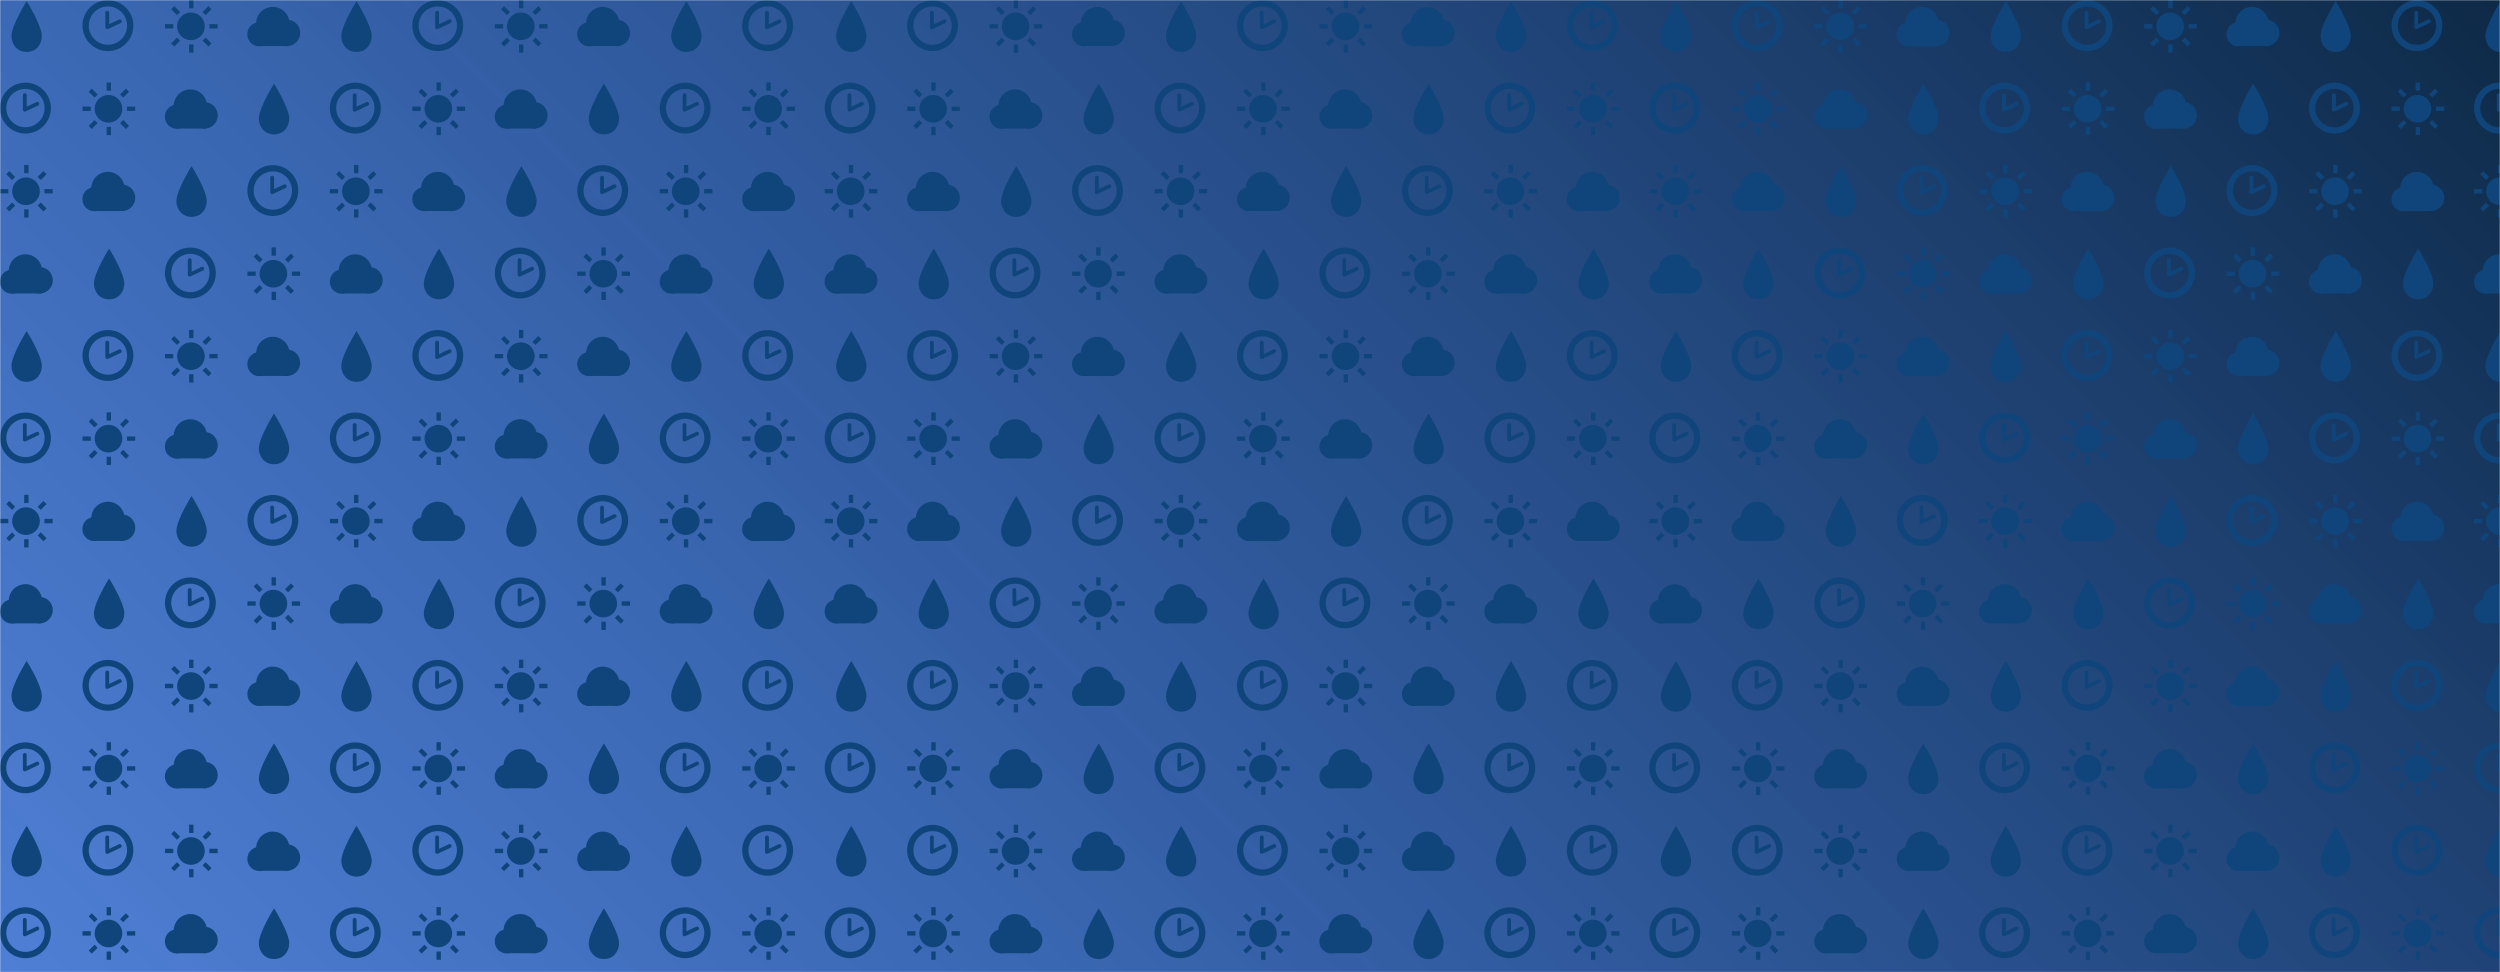  <svg xmlns="http://www.w3.org/2000/svg" version="1.1" xmlns:xlink="http://www.w3.org/1999/xlink" xmlns:svgjs="http://svgjs.dev/svgjs" width="1440" height="560" preserveAspectRatio="none" viewBox="0 0 1440 560">
      <g mask="url(&quot;#SvgjsMask1786&quot;)" fill="none">
          <rect width="1440" height="560" x="0" y="0" fill="url(&quot;#SvgjsLinearGradient1787&quot;)"></rect>
          <use xlink:href="#SvgjsG1792" transform="translate(0, 0)" fill="#0f457b"></use>
          <use xlink:href="#SvgjsG1792" transform="translate(0, 475)" fill="#0f457b"></use>
          <use xlink:href="#SvgjsG1792" transform="translate(475, 0)" fill="#0f457b"></use>
          <use xlink:href="#SvgjsG1792" transform="translate(475, 475)" fill="#0f457b"></use>
          <use xlink:href="#SvgjsG1792" transform="translate(950, 0)" fill="#0f457b"></use>
          <use xlink:href="#SvgjsG1792" transform="translate(950, 475)" fill="#0f457b"></use>
          <use xlink:href="#SvgjsG1792" transform="translate(1425, 0)" fill="#0f457b"></use>
          <use xlink:href="#SvgjsG1792" transform="translate(1425, 475)" fill="#0f457b"></use>
      </g>
      <defs>
          <mask id="SvgjsMask1786">
              <rect width="1440" height="560" fill="#ffffff"></rect>
          </mask>
          <linearGradient x1="84.72%" y1="-39.29%" x2="15.28%" y2="139.29%" gradientUnits="userSpaceOnUse" id="SvgjsLinearGradient1787">
              <stop stop-color="#0e2a47" offset="0"></stop>
              <stop stop-color="rgba(0, 69, 193, 0.69)" offset="1"></stop>
          </linearGradient>
          <g id="SvgjsG1788">
              <path d="M3.474 10.969C3.474 7.665 8.077 0.361 8.077 0.361s4.602 7.305 4.602 10.608c0 2.247-1.506 4.771-4.602 4.771-3.095 0-4.603-2.524-4.603-4.771z" fill-rule="evenodd"></path>
          </g>
          <g id="SvgjsG1789">
              <path d="M7.713 15.485C3.459 15.485 0 12.025 0 7.768 0 3.513 3.459 0.051 7.713 0.051S15.432 3.513 15.432 7.768c0 4.257-3.465 7.716-7.719 7.717z m0-1.91c3.201 0 5.81-2.604 5.81-5.809 0-3.199-2.61-5.807-5.81-5.807-3.202 0-5.804 2.609-5.804 5.807-0.001 3.206 2.602 5.809 5.804 5.809z"></path>
              <path d="M7.753 8.787a0.574 0.574 0 0 1-0.554-0.042 0.578 0.578 0 0 1-0.259-0.399L6.931 3.862a0.58 0.58 0 0 1 1.162 0v3.478l2.975-1.4a0.578 0.578 0 0 1 0.773 0.275c0.138 0.292 0.011 0.637-0.276 0.774l-3.81 1.798z"></path>
          </g>
          <g id="SvgjsG1790">
              <path d="M2.524 8.637H0.014V7.308h2.51v1.329zM3.656 4.576L1.884 2.804l0.935-0.935 1.772 1.772-0.935 0.935z m0 6.817l0.935 0.935-1.772 1.773-0.934-0.936 1.771-1.772z m4.997-8.884h-1.33V-0.002h1.33v2.511z m-1.33 10.952h1.33v2.51h-1.33v-2.509zM12.344 4.576l-0.96-0.935 1.796-1.772 0.935 0.935-1.772 1.772z m0 6.792l1.771 1.797-0.935 0.936-1.771-1.774 0.936-0.96z m3.643-4.06v1.329h-2.51V7.308h2.509z"></path>
              <path d="M3.702 7.984a4.184 4.184 0 1 0 8.368 0 4.184 4.184 0 1 0-8.368 0"></path>
          </g>
          <g id="SvgjsG1791">
              <path d="M0 10.392a3.585 3.585 0 1 0 7.169 0 3.585 3.585 0 1 0-7.169 0"></path>
              <path d="M7.997 9.975a4.001 4.001 0 1 0 8.003 0 4.001 4.001 0 1 0-8.003 0"></path>
              <path d="M2.655 7.156a5.054 5.054 0 1 0 10.108 0 5.054 5.054 0 1 0-10.108 0"></path>
              <path d="M3.585 7.983H12.5v5.993H3.585z"></path>
          </g>
          <g id="SvgjsG1792">
              <use xlink:href="#SvgjsG1788" transform="translate(0, 0) scale(1.9)" fill="#0f457b"></use>
              <use xlink:href="#SvgjsG1789" transform="translate(0, 47.5) scale(1.9)" fill="#0f457b"></use>
              <use xlink:href="#SvgjsG1790" transform="translate(0, 95) scale(1.9)" fill="#0f457b"></use>
              <use xlink:href="#SvgjsG1791" transform="translate(0, 142.5) scale(1.9)" fill="#0f457b"></use>
              <use xlink:href="#SvgjsG1788" transform="translate(0, 190) scale(1.9)" fill="#0f457b"></use>
              <use xlink:href="#SvgjsG1789" transform="translate(0, 237.5) scale(1.9)" fill="#0f457b"></use>
              <use xlink:href="#SvgjsG1790" transform="translate(0, 285) scale(1.9)" fill="#0f457b"></use>
              <use xlink:href="#SvgjsG1791" transform="translate(0, 332.5) scale(1.9)" fill="#0f457b"></use>
              <use xlink:href="#SvgjsG1788" transform="translate(0, 380) scale(1.9)" fill="#0f457b"></use>
              <use xlink:href="#SvgjsG1789" transform="translate(0, 427.5) scale(1.9)" fill="#0f457b"></use>
              <use xlink:href="#SvgjsG1789" transform="translate(47.5, 0) scale(1.9)" fill="#0f457b"></use>
              <use xlink:href="#SvgjsG1790" transform="translate(47.5, 47.5) scale(1.9)" fill="#0f457b"></use>
              <use xlink:href="#SvgjsG1791" transform="translate(47.5, 95) scale(1.9)" fill="#0f457b"></use>
              <use xlink:href="#SvgjsG1788" transform="translate(47.5, 142.5) scale(1.9)" fill="#0f457b"></use>
              <use xlink:href="#SvgjsG1789" transform="translate(47.5, 190) scale(1.9)" fill="#0f457b"></use>
              <use xlink:href="#SvgjsG1790" transform="translate(47.5, 237.5) scale(1.9)" fill="#0f457b"></use>
              <use xlink:href="#SvgjsG1791" transform="translate(47.5, 285) scale(1.9)" fill="#0f457b"></use>
              <use xlink:href="#SvgjsG1788" transform="translate(47.5, 332.5) scale(1.9)" fill="#0f457b"></use>
              <use xlink:href="#SvgjsG1789" transform="translate(47.5, 380) scale(1.9)" fill="#0f457b"></use>
              <use xlink:href="#SvgjsG1790" transform="translate(47.5, 427.5) scale(1.9)" fill="#0f457b"></use>
              <use xlink:href="#SvgjsG1790" transform="translate(95, 0) scale(1.9)" fill="#0f457b"></use>
              <use xlink:href="#SvgjsG1791" transform="translate(95, 47.5) scale(1.9)" fill="#0f457b"></use>
              <use xlink:href="#SvgjsG1788" transform="translate(95, 95) scale(1.9)" fill="#0f457b"></use>
              <use xlink:href="#SvgjsG1789" transform="translate(95, 142.5) scale(1.9)" fill="#0f457b"></use>
              <use xlink:href="#SvgjsG1790" transform="translate(95, 190) scale(1.9)" fill="#0f457b"></use>
              <use xlink:href="#SvgjsG1791" transform="translate(95, 237.5) scale(1.9)" fill="#0f457b"></use>
              <use xlink:href="#SvgjsG1788" transform="translate(95, 285) scale(1.9)" fill="#0f457b"></use>
              <use xlink:href="#SvgjsG1789" transform="translate(95, 332.5) scale(1.9)" fill="#0f457b"></use>
              <use xlink:href="#SvgjsG1790" transform="translate(95, 380) scale(1.9)" fill="#0f457b"></use>
              <use xlink:href="#SvgjsG1791" transform="translate(95, 427.5) scale(1.9)" fill="#0f457b"></use>
              <use xlink:href="#SvgjsG1791" transform="translate(142.5, 0) scale(1.9)" fill="#0f457b"></use>
              <use xlink:href="#SvgjsG1788" transform="translate(142.5, 47.5) scale(1.9)" fill="#0f457b"></use>
              <use xlink:href="#SvgjsG1789" transform="translate(142.5, 95) scale(1.9)" fill="#0f457b"></use>
              <use xlink:href="#SvgjsG1790" transform="translate(142.5, 142.5) scale(1.9)" fill="#0f457b"></use>
              <use xlink:href="#SvgjsG1791" transform="translate(142.5, 190) scale(1.9)" fill="#0f457b"></use>
              <use xlink:href="#SvgjsG1788" transform="translate(142.5, 237.5) scale(1.9)" fill="#0f457b"></use>
              <use xlink:href="#SvgjsG1789" transform="translate(142.5, 285) scale(1.9)" fill="#0f457b"></use>
              <use xlink:href="#SvgjsG1790" transform="translate(142.5, 332.5) scale(1.9)" fill="#0f457b"></use>
              <use xlink:href="#SvgjsG1791" transform="translate(142.5, 380) scale(1.9)" fill="#0f457b"></use>
              <use xlink:href="#SvgjsG1788" transform="translate(142.5, 427.5) scale(1.9)" fill="#0f457b"></use>
              <use xlink:href="#SvgjsG1788" transform="translate(190, 0) scale(1.9)" fill="#0f457b"></use>
              <use xlink:href="#SvgjsG1789" transform="translate(190, 47.5) scale(1.9)" fill="#0f457b"></use>
              <use xlink:href="#SvgjsG1790" transform="translate(190, 95) scale(1.9)" fill="#0f457b"></use>
              <use xlink:href="#SvgjsG1791" transform="translate(190, 142.5) scale(1.9)" fill="#0f457b"></use>
              <use xlink:href="#SvgjsG1788" transform="translate(190, 190) scale(1.9)" fill="#0f457b"></use>
              <use xlink:href="#SvgjsG1789" transform="translate(190, 237.5) scale(1.9)" fill="#0f457b"></use>
              <use xlink:href="#SvgjsG1790" transform="translate(190, 285) scale(1.9)" fill="#0f457b"></use>
              <use xlink:href="#SvgjsG1791" transform="translate(190, 332.5) scale(1.9)" fill="#0f457b"></use>
              <use xlink:href="#SvgjsG1788" transform="translate(190, 380) scale(1.9)" fill="#0f457b"></use>
              <use xlink:href="#SvgjsG1789" transform="translate(190, 427.5) scale(1.9)" fill="#0f457b"></use>
              <use xlink:href="#SvgjsG1789" transform="translate(237.5, 0) scale(1.9)" fill="#0f457b"></use>
              <use xlink:href="#SvgjsG1790" transform="translate(237.5, 47.5) scale(1.9)" fill="#0f457b"></use>
              <use xlink:href="#SvgjsG1791" transform="translate(237.5, 95) scale(1.9)" fill="#0f457b"></use>
              <use xlink:href="#SvgjsG1788" transform="translate(237.5, 142.5) scale(1.9)" fill="#0f457b"></use>
              <use xlink:href="#SvgjsG1789" transform="translate(237.5, 190) scale(1.9)" fill="#0f457b"></use>
              <use xlink:href="#SvgjsG1790" transform="translate(237.5, 237.5) scale(1.9)" fill="#0f457b"></use>
              <use xlink:href="#SvgjsG1791" transform="translate(237.5, 285) scale(1.9)" fill="#0f457b"></use>
              <use xlink:href="#SvgjsG1788" transform="translate(237.5, 332.5) scale(1.9)" fill="#0f457b"></use>
              <use xlink:href="#SvgjsG1789" transform="translate(237.5, 380) scale(1.9)" fill="#0f457b"></use>
              <use xlink:href="#SvgjsG1790" transform="translate(237.5, 427.5) scale(1.9)" fill="#0f457b"></use>
              <use xlink:href="#SvgjsG1790" transform="translate(285, 0) scale(1.9)" fill="#0f457b"></use>
              <use xlink:href="#SvgjsG1791" transform="translate(285, 47.5) scale(1.9)" fill="#0f457b"></use>
              <use xlink:href="#SvgjsG1788" transform="translate(285, 95) scale(1.9)" fill="#0f457b"></use>
              <use xlink:href="#SvgjsG1789" transform="translate(285, 142.5) scale(1.9)" fill="#0f457b"></use>
              <use xlink:href="#SvgjsG1790" transform="translate(285, 190) scale(1.9)" fill="#0f457b"></use>
              <use xlink:href="#SvgjsG1791" transform="translate(285, 237.5) scale(1.9)" fill="#0f457b"></use>
              <use xlink:href="#SvgjsG1788" transform="translate(285, 285) scale(1.9)" fill="#0f457b"></use>
              <use xlink:href="#SvgjsG1789" transform="translate(285, 332.5) scale(1.9)" fill="#0f457b"></use>
              <use xlink:href="#SvgjsG1790" transform="translate(285, 380) scale(1.9)" fill="#0f457b"></use>
              <use xlink:href="#SvgjsG1791" transform="translate(285, 427.5) scale(1.9)" fill="#0f457b"></use>
              <use xlink:href="#SvgjsG1791" transform="translate(332.5, 0) scale(1.9)" fill="#0f457b"></use>
              <use xlink:href="#SvgjsG1788" transform="translate(332.5, 47.5) scale(1.9)" fill="#0f457b"></use>
              <use xlink:href="#SvgjsG1789" transform="translate(332.5, 95) scale(1.9)" fill="#0f457b"></use>
              <use xlink:href="#SvgjsG1790" transform="translate(332.5, 142.5) scale(1.9)" fill="#0f457b"></use>
              <use xlink:href="#SvgjsG1791" transform="translate(332.5, 190) scale(1.9)" fill="#0f457b"></use>
              <use xlink:href="#SvgjsG1788" transform="translate(332.5, 237.5) scale(1.9)" fill="#0f457b"></use>
              <use xlink:href="#SvgjsG1789" transform="translate(332.5, 285) scale(1.9)" fill="#0f457b"></use>
              <use xlink:href="#SvgjsG1790" transform="translate(332.5, 332.5) scale(1.9)" fill="#0f457b"></use>
              <use xlink:href="#SvgjsG1791" transform="translate(332.5, 380) scale(1.9)" fill="#0f457b"></use>
              <use xlink:href="#SvgjsG1788" transform="translate(332.5, 427.5) scale(1.9)" fill="#0f457b"></use>
              <use xlink:href="#SvgjsG1788" transform="translate(380, 0) scale(1.9)" fill="#0f457b"></use>
              <use xlink:href="#SvgjsG1789" transform="translate(380, 47.5) scale(1.9)" fill="#0f457b"></use>
              <use xlink:href="#SvgjsG1790" transform="translate(380, 95) scale(1.9)" fill="#0f457b"></use>
              <use xlink:href="#SvgjsG1791" transform="translate(380, 142.5) scale(1.9)" fill="#0f457b"></use>
              <use xlink:href="#SvgjsG1788" transform="translate(380, 190) scale(1.9)" fill="#0f457b"></use>
              <use xlink:href="#SvgjsG1789" transform="translate(380, 237.5) scale(1.9)" fill="#0f457b"></use>
              <use xlink:href="#SvgjsG1790" transform="translate(380, 285) scale(1.9)" fill="#0f457b"></use>
              <use xlink:href="#SvgjsG1791" transform="translate(380, 332.5) scale(1.9)" fill="#0f457b"></use>
              <use xlink:href="#SvgjsG1788" transform="translate(380, 380) scale(1.9)" fill="#0f457b"></use>
              <use xlink:href="#SvgjsG1789" transform="translate(380, 427.5) scale(1.9)" fill="#0f457b"></use>
              <use xlink:href="#SvgjsG1789" transform="translate(427.5, 0) scale(1.9)" fill="#0f457b"></use>
              <use xlink:href="#SvgjsG1790" transform="translate(427.5, 47.5) scale(1.9)" fill="#0f457b"></use>
              <use xlink:href="#SvgjsG1791" transform="translate(427.5, 95) scale(1.9)" fill="#0f457b"></use>
              <use xlink:href="#SvgjsG1788" transform="translate(427.5, 142.5) scale(1.9)" fill="#0f457b"></use>
              <use xlink:href="#SvgjsG1789" transform="translate(427.5, 190) scale(1.9)" fill="#0f457b"></use>
              <use xlink:href="#SvgjsG1790" transform="translate(427.5, 237.5) scale(1.9)" fill="#0f457b"></use>
              <use xlink:href="#SvgjsG1791" transform="translate(427.5, 285) scale(1.9)" fill="#0f457b"></use>
              <use xlink:href="#SvgjsG1788" transform="translate(427.5, 332.5) scale(1.9)" fill="#0f457b"></use>
              <use xlink:href="#SvgjsG1789" transform="translate(427.5, 380) scale(1.9)" fill="#0f457b"></use>
              <use xlink:href="#SvgjsG1790" transform="translate(427.5, 427.5) scale(1.9)" fill="#0f457b"></use>
          </g>
      </defs>
  </svg>